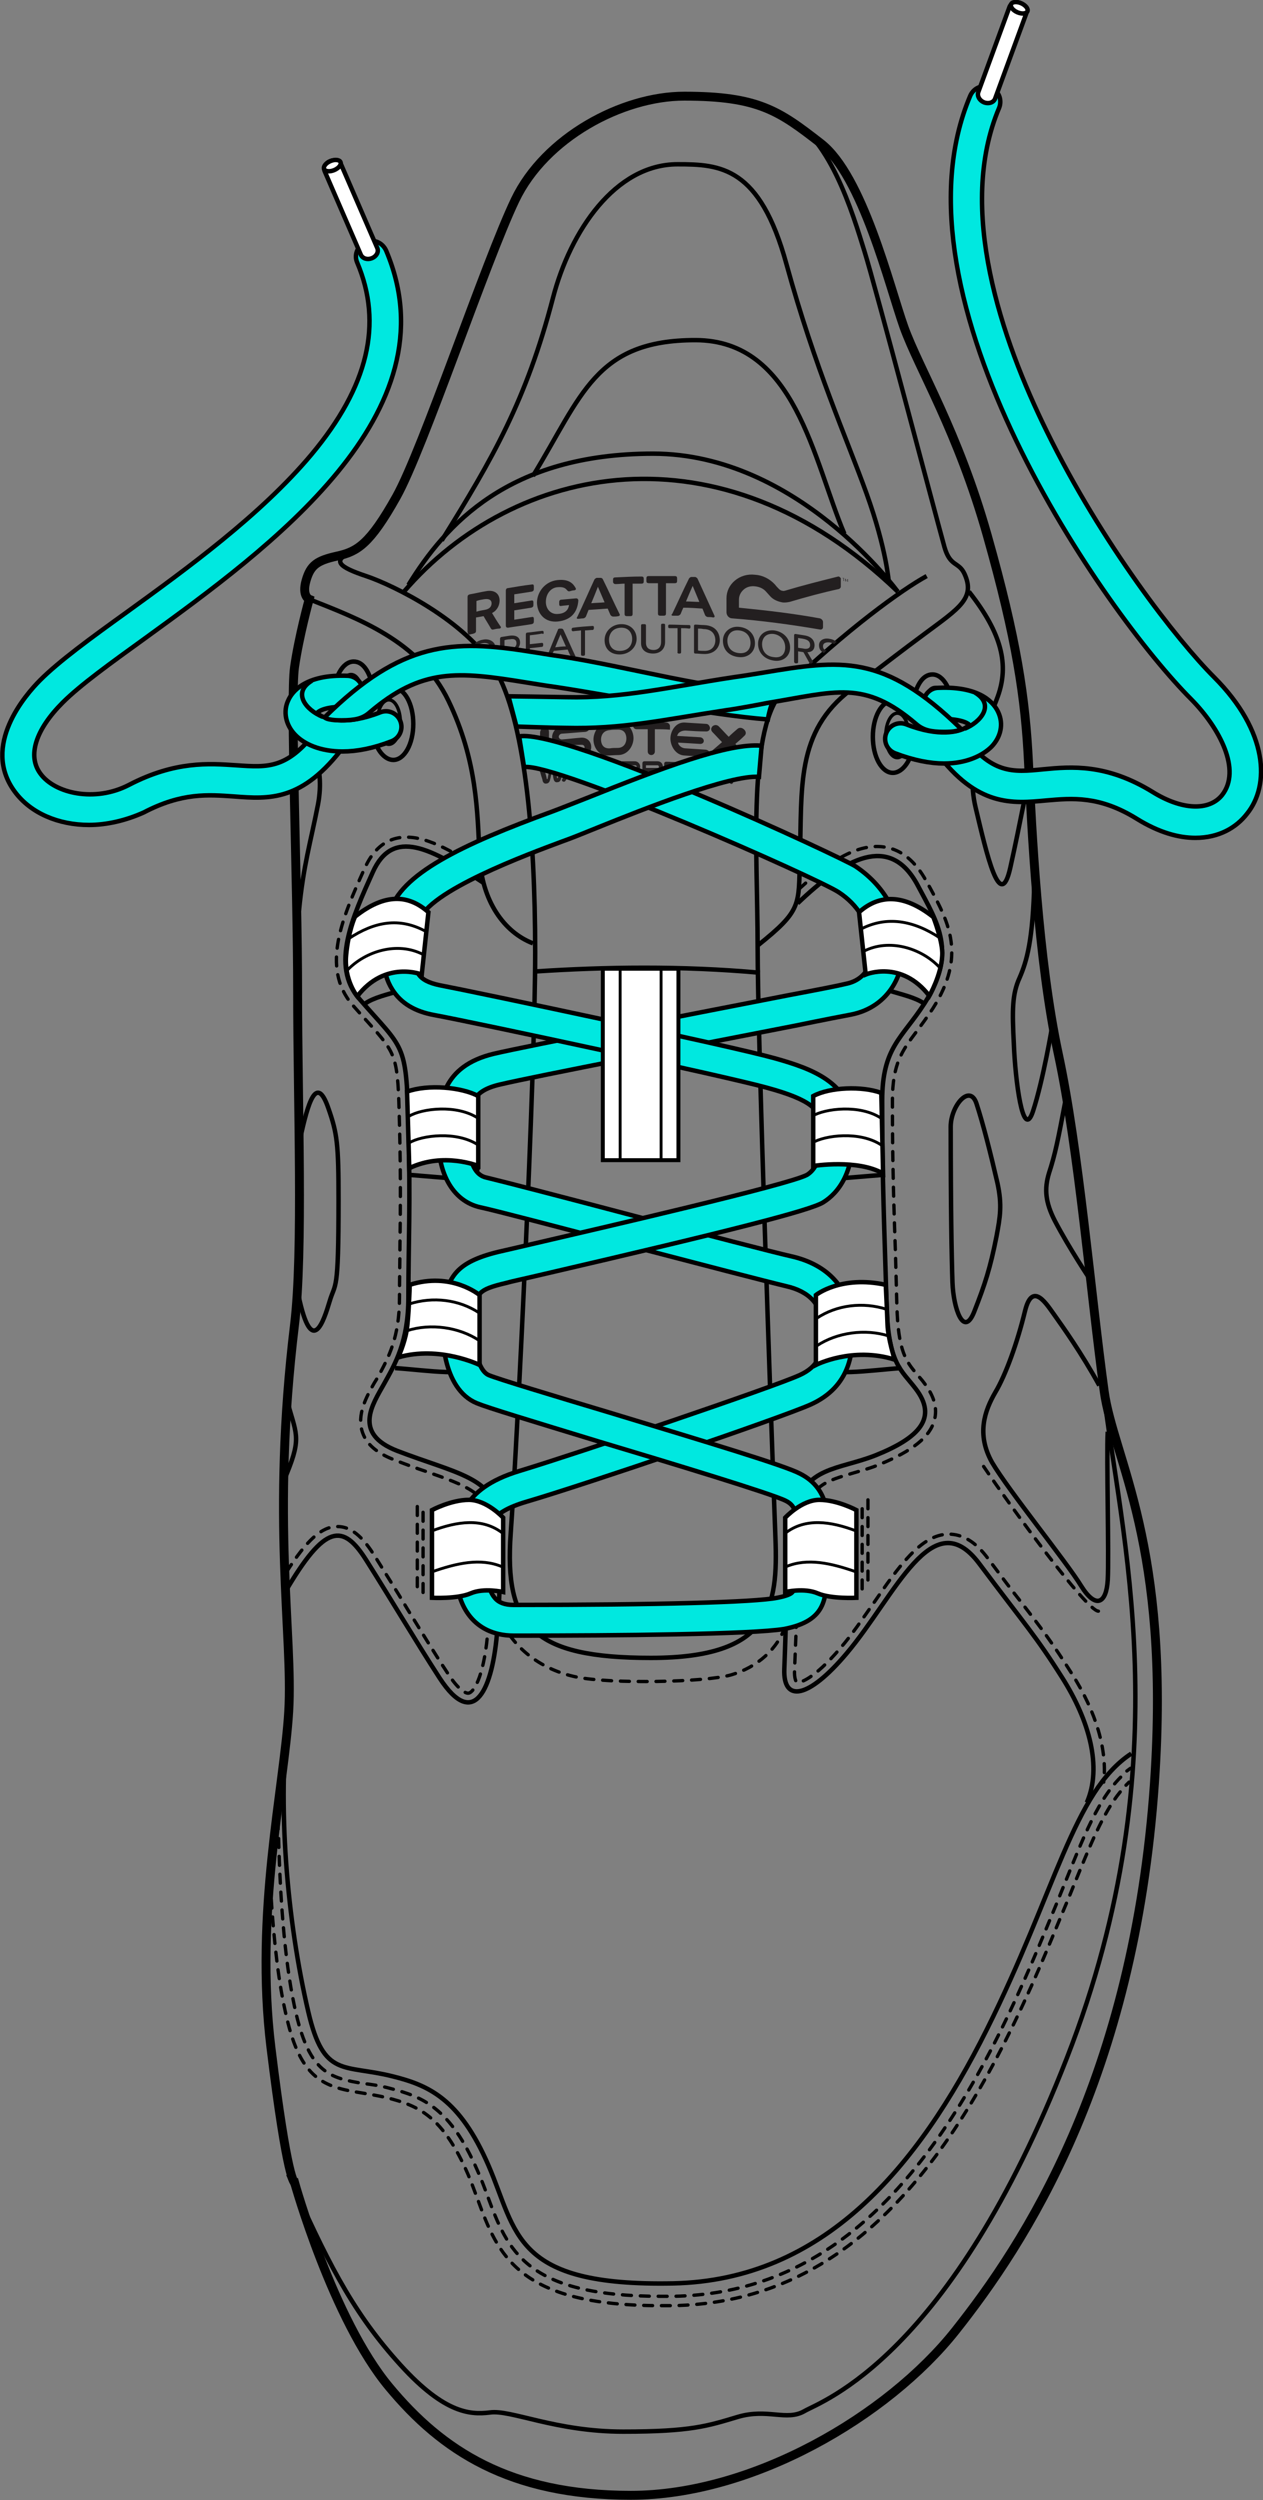 <?xml version="1.0" encoding="utf-8"?>
<!-- Generator: Adobe Illustrator 21.1.0, SVG Export Plug-In . SVG Version: 6.00 Build 0)  -->
<svg version="1.1" id="Layer_2" xmlns="http://www.w3.org/2000/svg" xmlns:xlink="http://www.w3.org/1999/xlink" x="0px" y="0px"
	 viewBox="0 0 283.9 561.6" style="enable-background:new 0 0 283.9 561.6;" xml:space="preserve">
<rect x="0" y="0" width="283.9" height="561.6" fill="#808080" stroke="none"/>
<style type="text/css">
	.st0{fill:none;stroke:#000000;stroke-miterlimit:10;}
	.st1{fill:none;stroke:#000000;stroke-width:2;stroke-miterlimit:10;}
	.st2{fill:none;stroke:#000000;stroke-width:0.75;stroke-linecap:round;stroke-miterlimit:10;stroke-dasharray:2,2;}
	.st3{fill:none;stroke:#000000;stroke-width:0.75;stroke-linecap:round;stroke-miterlimit:10;}
	.st4{fill:none;stroke:#000000;stroke-width:0.75;stroke-linecap:round;stroke-miterlimit:10;stroke-dasharray:1.99,1.99;}
	.st5{fill:none;stroke:#000000;stroke-width:0.75;stroke-linecap:round;stroke-miterlimit:10;stroke-dasharray:2.009,2.009;}
	.st6{fill:none;stroke:#000000;stroke-width:0.75;stroke-miterlimit:10;}
	.st7{fill:#231F20;}
	.st8{fill:none;}
	.st9{fill:#00E8E0;stroke:#000000;stroke-miterlimit:10;}
	.st10{fill:#FFFFFF;stroke:#000000;stroke-width:0.886;stroke-miterlimit:10;}
	.st11{fill:none;stroke:#000000;stroke-width:0.65;stroke-miterlimit:10;}
	.st12{fill:#FFFFFF;stroke:#000000;stroke-miterlimit:10;}
</style>
<g>
	<path class="st0" d="M107.5,261.9c-0.3,2.7-3.3,3-7,2.7s-8.5-0.7-8.5-0.7"/>
	<path class="st0" d="M94.8,218.9c-0.3,3.8-8.8,3.8-12.7,6.5"/>
	<path class="st0" d="M107.8,306.6c-2.2,2.8-11.7,1.2-19,0.7"/>
	<path class="st0" d="M183,261.9c0.3,2.7,3.3,3,7,2.7c3.7-0.3,8.5-0.7,8.5-0.7"/>
	<path class="st0" d="M195,218.9c0.3,3.8,8.8,3.8,12.7,6.5"/>
	<path class="st0" d="M183.6,306.6c2.2,2.8,11.7,1.2,19,0.7"/>
	<path class="st1" d="M153.8,21.6c-14,0-31.3,9.3-38,23.3c-6.7,14-20.7,56-26.7,66.7s-8.8,12.3-13.3,13.3s-6,2-7,5.5
		c-1,3.5,0.7,4.2,0.7,4.2s-2.3,8.3-3.3,15.3s0.7,48,0.7,73s1.3,58.3-0.7,74.7c-5.3,43.8-0.3,69.8-1.3,86.8c-1,17-7.7,45.2-4,75.5
		c3.7,30.3,5.3,30.3,5.3,30.3s8.6,30.8,21.3,46c11.8,14.2,27,24.3,54.3,24.3s57.7-17.7,73-37c15.3-19.3,40.1-56.6,44.7-123
		c3.7-53.7-9.2-72.8-11.3-88c-3-21.7-5.7-54.3-10.3-75.7s-6-50.7-6.7-65.3c-0.7-14.7-2.7-28-9.3-51.3s-15.3-37.3-18.7-46.7
		c-3.3-9.3-9.3-34-18.7-41.3C175.1,24.9,170.5,21.6,153.8,21.6z"/>
	<path class="st0" d="M64.8,488.4c8.5,19,14,30.2,24.3,41.8c10.3,11.7,16.3,12.3,21,11.7c4.7-0.7,14.7,4.3,30,4.3
		c15.3,0,19-1.3,25.7-3.3s11,1,15-1.3s32.7-12,59-79.3s11.7-119,8.3-149.7"/>
	<path class="st0" d="M91.8,131.4c8.3-13.5,22.5-29.5,55-29.5s55,31,55,31"/>
	<path class="st0" d="M90.8,132.9c24.7-28.7,71-38.5,111,0"/>
	<path class="st0" d="M119.8,106.9c11-18,14-30.5,36.5-30.5s26.5,27,33.5,43.5"/>
	<path class="st0" d="M99.3,121.4c11.5-18.5,19-31.5,25-54.5c3.9-15,14-30,28-30c9.6,0,18.5,0.5,24.5,22.5c6.4,23.3,13.5,39,18,51.5
		s5,20,5,20"/>
	<path class="st0" d="M79.3,123.9c-5,2-3,3.5,3,5.5c6,2,22.5,10,29,21s9,36,9,63.5s-4,109.5-5.5,130.5s5,28,31.5,28
		c27,0,28.6-11.5,28-27c-1-27-4-112.5-4-133s-2.4-49.4,6-57.5c14-13.5,26.5-22.5,32-25.5"/>
	<path class="st0" d="M119.8,211.9c-6.5-2.5-11.5-9.5-12-19.5s-0.5-21.5-7-35s-20.5-18.5-31.3-22.8"/>
	<path class="st0" d="M170.3,212.4c10-8,9.2-9,9.5-19.5c0.5-16-1-28.5,11.5-38c10-7.6,10.7-8.2,16.5-12.5c7.8-5.8,11.5-8,9-13.5
		c-1.3-2.8-3.2-1.5-4.5-6c-2.6-9.4-15.5-58.5-18-66.5s-8-27-18.5-30.5"/>
	<path class="st2" d="M64.4,353.1c4.6-7.2,7.9-10.2,11.4-10.2c0,0,0.1,0,0.1,0c3.6,0,6.2,3.3,8.2,6.4c2.6,4.2,5.1,8.1,7.4,12
		c3.1,5,6,9.8,9.1,14.5c2.5,3.9,4.2,4.7,4.8,4.5c1.3-0.3,3.6-4.5,4.3-14.5c0.8-10.9,0.6-14.8,0.2-21.8l-0.2-2.9
		c-0.3-5.6-4.5-7.3-14-10.6c-2.1-0.7-4.6-1.6-7.1-2.6c-3.9-1.5-6.2-3.5-7.1-6.1c-1.4-4,0.9-8.1,2.6-11.1l0.8-1.3
		c2.4-4.4,4.9-8.9,4.9-18c0-4.3,0.1-8.1,0.1-11.7c0.1-7.2,0.2-14.6-0.1-27.2c-0.4-15.4-0.5-15.5-7.1-22.9c-1-1.1-2.1-2.3-3.4-3.8
		c-7.4-8.5-2.1-20.1,2.5-30.4l0.2-0.4c1.6-3.6,3.9-5.8,6.7-6.6c5.3-1.5,11.7,1.9,19,6.7"/>
	<path class="st0" d="M108.8,198.4c-12-8-20.5-12.5-25-2.5s-9.6,21-3,28.5c10,11.5,10.5,9.5,11,28c0.5,19,0,26,0,39
		c0,10-3,15-5.5,19.5s-7.1,11.1,3,15c13,5,22,6,22.5,15s0.9,12.5,0,25c-1,13.5-5.2,23-13,11c-5.5-8.5-10.5-17-16.5-26.5
		c-5.2-8.2-9.2-8.2-18.2,7.2"/>
	<path class="st2" d="M179.6,199.7c8.1-7.4,14.1-10.3,19.4-9.4c3.7,0.6,6.8,3.2,9.2,7.6c0.3,0.5,0.6,1.1,0.9,1.6
		c4.2,7.8,8.1,15.2,0.6,27c-1.3,2-2.5,3.6-3.6,5.1c-3.3,4.4-5.5,7.3-5.5,15.6c0,14.2,0.3,23.3,0.7,34.9c0.1,3.5,0.2,7.2,0.3,11.2
		c0.3,10.4,2.1,12.5,4.6,15.5c0.5,0.6,1,1.1,1.5,1.8c2.3,3,3.1,5.8,2.3,8.5c-1,3.7-4.9,6.8-12.2,9.8c-2.1,0.9-4.1,1.4-6.1,2
		c-5.8,1.7-9.3,2.7-10.6,9c-1.6,7.9-1.9,17.5-2.2,27.7c-0.1,2.5-0.2,5-0.3,7.5c-0.1,2.1,0.4,2.7,0.5,2.8c0.5,0.2,3.7-0.5,9.8-7.7
		c2.6-3,5-6.6,7.4-10c5.7-8.3,10.7-15.5,16.9-15.6c3.2,0,6.1,1.7,8.9,5.5c3,4,5.3,7.1,7.3,9.6c4.8,6.2,7.2,9.4,11.5,16.2
		c5.6,8.8,8,17.3,7.2,24.4"/>
	<path class="st0" d="M179.3,202.9c10.5-10,20.7-15.9,27-4c4.5,8.5,8.9,14.9,1.5,26.5c-5,7.8-9.5,9.8-9.5,21.8
		c0,18.5,0.5,28.7,1,46.2c0.4,13,3.3,14.3,6.5,18.5c5,6.5,1,11-9,15c-8.4,3.3-16,2.5-18,12.5s-2,23-2.5,35.5
		c-0.3,7.6,5.4,6.7,14-3.5c11-13,19.3-34.2,29.8-20.2s12.7,16.2,18.7,25.7s9,20,5.5,28"/>
	<g>
		<g>
			<path class="st3" d="M253.8,400.3c-0.2,0.2-0.5,0.5-0.7,0.7"/>
			<path class="st4" d="M251.8,402.5c-3.9,4.8-6.8,12.1-10.6,21.4c-0.6,1.5-1.2,3-1.9,4.6c-3.6,8.7-7.6,18.6-13.2,29.7
				c-20.1,40.1-43.9,59.1-74.8,59.7c-1,0-1.9,0-2.9,0c-32.1,0-36.5-11.6-41-23.8c-0.7-1.9-1.4-3.8-2.2-5.7
				c-5.7-13.1-11.1-15.4-18.2-17.2c-2.1-0.5-4.1-0.8-5.8-1.1c-8.3-1.3-13.6-3-16.8-17.1c-1.7-7.1-2.8-16.3-3.5-27.5"/>
			<path class="st3" d="M60.9,424.6c0-0.3,0-0.7-0.1-1"/>
		</g>
	</g>
	<g>
		<g>
			<path class="st3" d="M254.1,397.2c-0.3,0.2-0.5,0.4-0.8,0.6"/>
			<path class="st5" d="M251.9,399.2c-5.7,5.7-9.1,15.4-14.4,28.4c-3.6,8.7-7.6,18.6-13.1,29.6c-19.7,39.4-42.9,58-73,58.6
				c-1,0-1.9,0-2.8,0c-30.6,0-34.5-10.4-39-22.5c-0.7-1.9-1.4-3.8-2.3-5.8c-6.1-14-12.2-16.5-19.6-18.4c-2.2-0.6-4.2-0.9-6-1.1
				c-7.6-1.2-12-2.5-15.1-15.5c-2.4-10.2-3.6-24.2-4-40.6"/>
			<path class="st3" d="M62.5,410.9c0-0.3,0-0.7,0-1"/>
		</g>
	</g>
	<path class="st0" d="M64.8,384.4c-2.5,21-0.3,47,4.5,67.5c3.5,15,7.9,11.7,19,14.5c8,2,15,5,21.5,20s5.4,27.2,41.5,26.5
		c33.8-0.7,55-26,70.5-57s19.5-53.5,32.5-62"/>
	<path class="st0" d="M217.8,132.9c7.5,9.5,9,16.5,6.5,23.5s-7.5,14.5-5,25s5.5,23.8,7.8,13.5c2.3-10.3,4-20,4.3-20"/>
	<path class="st0" d="M232.5,197.9c-0.3,13.3-1.7,18-3.3,21.7c-1.7,3.7-1.7,7.3-1.3,15c0.3,7.7,2,22,4.3,15c2.3-7,4.3-19,4.3-19"/>
	<path class="st0" d="M239.5,247.2c-1.7,9-2.3,12-3.7,16.3c-1.1,3.6-0.8,6.6,1.3,10.7c3.3,6.3,8,13.3,8,13.3"/>
	<path class="st0" d="M213.7,253.1c0,17.3,0.2,29.3,0.4,35c0.2,5.7,2.5,12.6,4.9,6.5c2.4-6.1,3.6-9.8,5-16.9c0.8-4.3,1.3-7,0.2-12
		c-1.6-6.9-3.2-13.2-4.7-17.8C218,243.3,213.7,248.4,213.7,253.1z"/>
	<path class="st0" d="M247.1,311.2c-4-7.3-8.3-13.3-10-15.7c-1.7-2.3-5-8-6.7-1c-1.7,7-4.3,14.3-6.7,18.3c-2.3,4-4.3,9.3-0.7,15.7
		c3.7,6.3,16.7,22.3,20,27.7c3.3,5.3,5.7,4,6-1.3c0.3-5.3-0.3-27.7,0-33.3"/>
	<path class="st0" d="M65.8,156.9c4,9.3,7.3,15,5.7,23.7c-1.7,8.7-3.3,13.7-4.3,24"/>
	<path class="st0" d="M67.5,255.6c1.7-7.7,3.6-14.5,6.3-6.7c2,5.7,2.3,8,2.3,20.7c0,21.3-0.7,18.3-2,22.7c-1.3,4.3-4,13-7-1.3"/>
	<path class="st0" d="M64.8,315.6c2,7,3,7.7-1,17"/>
	<path class="st0" d="M120.5,218.2c15.3-1,32.7-1.3,50.3,0.3"/>
	<g>
		<ellipse class="st6" cx="201.7" cy="165.2" rx="2.6" ry="5"/>
		<ellipse class="st6" cx="210.2" cy="159.4" rx="2.6" ry="5"/>
		<path class="st0" d="M207.2,166.4c0.9,0.6,1.5,1.3,2.4,1.3c2.5,0,4.5-3.6,4.5-8.1c0-4.5-2-8.1-4.5-8.1c-2.1,0-3.5,2.2-4.3,5.6
			c-0.3,1.1-1.2,2-2.2,1.2c-0.9-0.7-1.5-0.9-2.4-0.9c-2.5,0-4.5,3.6-4.5,8.1c0,4.5,2,8.1,4.5,8.1c1.9,0,3.8-2.2,4.4-5.3
			C205.3,166.8,206.2,165.8,207.2,166.4z"/>
	</g>
	<g>
		<ellipse class="st6" cx="87.4" cy="162.2" rx="2.6" ry="5"/>
		<ellipse class="st6" cx="78.9" cy="156.5" rx="2.6" ry="5"/>
		<path class="st0" d="M81.9,163.5c-0.9,0.6-1.5,1.3-2.4,1.3c-2.5,0-4.5-3.6-4.5-8.1c0-4.5,2-8.1,4.5-8.1c2.1,0,3.5,2.2,4.3,5.6
			c0.3,1.1,1.2,2,2.2,1.2c0.9-0.7,1.5-0.9,2.4-0.9c2.5,0,4.5,3.6,4.5,8.1c0,4.5-2,8.1-4.5,8.1c-1.9,0-3.8-2.2-4.4-5.3
			C83.8,163.9,83,162.9,81.9,163.5z"/>
	</g>
	<g>
		<g>
			<path class="st7" d="M150.6,163.1c0-0.4-0.4-0.8-0.8-0.8c-2.2-0.1-4.5-0.1-6.7-0.1c-0.5,0-0.8,0.4-0.8,0.8c0,0.4,0.3,0.8,0.8,0.8
				c0.8,0,1.7,0,2.5,0c0,1.7,0,3.3,0,5c0,0.5,0.4,0.8,0.8,0.8c0.4,0,0.8-0.3,0.8-0.8c0-1.7,0-3.4,0-5c1.1,0,2.3,0,3.4,0.1
				C150.6,163.6,150.6,163.4,150.6,163.1z"/>
			<path class="st7" d="M126.4,167.6c-1.3,0.1-2.3-0.8-2.3-2c0-1.3,1.1-2.4,2.4-2.5c1.7-0.2,3.5-0.3,5.2-0.4c0.5,0,0.8,0.3,0.8,0.8
				c0,0.5-0.4,0.8-0.9,0.9c-1.8,0.1-3.5,0.3-5.3,0.4c-0.3,0-0.7,0.3-0.7,0.7c0,0.3,0.3,0.6,0.7,0.6c1.4-0.1,2.9-0.3,4.3-0.4
				c1.3-0.1,2.3,0.8,2.3,2.1c0,1.3-1.1,2.3-2.4,2.4c-1.7,0.1-3.5,0.3-5.2,0.5c-0.5,0-0.8-0.3-0.8-0.7c0-0.5,0.4-0.9,0.9-0.9
				c1.8-0.2,3.5-0.3,5.3-0.5c0.4,0,0.7-0.3,0.7-0.7c0-0.4-0.3-0.6-0.6-0.6C129.2,167.3,127.8,167.4,126.4,167.6z"/>
			<path class="st7" d="M123.3,169.8c0,0.7-0.5,1.1-1,1.1c-0.6,0.1-1-0.2-1-0.9c0-1.8,0.1-3.6,0.1-5.4c0-0.7,0.5-1.1,1-1.1
				c0.5-0.1,1,0.2,1,0.9C123.4,166.2,123.4,168,123.3,169.8z"/>
			<path class="st7" d="M165.3,167.1c0.7-0.6,1.4-1.2,2-1.8c0.5-0.4,0.4-1,0-1.4c-0.4-0.4-1-0.6-1.5-0.2c-0.7,0.6-1.4,1.2-2,1.8
				c-0.7-0.7-1.4-1.5-2.1-2.2c-0.5-0.6-1.1-0.5-1.5-0.2c-0.4,0.4-0.5,0.9,0,1.4c0.7,0.7,1.4,1.5,2.1,2.2c-0.7,0.6-1.4,1.2-2.1,1.8
				c-0.5,0.5-0.4,1,0,1.4c0.4,0.4,0.9,0.6,1.5,0.1c0.7-0.6,1.4-1.2,2.1-1.8c0.7,0.7,1.4,1.5,2.1,2.2c0.6,0.6,1.1,0.6,1.5,0.2
				c0.4-0.3,0.5-0.8-0.1-1.4C166.7,168.6,166,167.9,165.3,167.1z"/>
			<path class="st7" d="M138.8,168c1.6,0,2-1.3,2-2.1c0-0.8-0.3-2.1-2-2c-0.6,0-1.2,0-1.7,0.1c-1.6,0.1-2,1.3-2,2.1
				c0,0.8,0.3,2.1,2,2C137.6,168,138.2,168,138.8,168z M142.4,165.8c0,1.7-1.2,3.7-3.3,3.8c-0.9,0-1.8,0.1-2.6,0.1
				c-1.9,0-3.1-1.8-3.1-3.6c0-1.7,1.3-3.8,3.3-3.9c0.9,0,1.8-0.1,2.6-0.1C141.3,162.2,142.4,164.2,142.4,165.8z"/>
			<path class="st7" d="M154.1,164.1c-0.8,0-1.3,0.3-1.6,0.6c-0.1,0.2-0.2,0.3-0.3,0.6c1.7,0.1,3.4,0.2,5.1,0.3
				c0.5,0,0.9,0.4,0.9,0.8c0,0.5-0.4,0.7-0.8,0.7c-1.7-0.1-3.4-0.2-5-0.3c0.1,0.2,0.1,0.4,0.2,0.5c0.3,0.4,0.8,0.8,1.6,0.8
				c1.5,0.1,3,0.2,4.5,0.3c0.5,0.1,0.9,0.5,0.9,0.9c0,0.5-0.4,0.8-0.8,0.7c-1.7-0.1-3.4-0.2-5-0.3c-1.9-0.1-3.1-2.1-3.1-3.8
				c0-1.7,1.2-3.7,3.2-3.6c1.6,0.1,3.2,0.2,4.8,0.3c0.5,0,0.8,0.4,0.9,0.9c0,0.5-0.4,0.8-0.8,0.8
				C157.1,164.3,155.6,164.2,154.1,164.1z"/>
			<path class="st7" d="M136.3,172c-0.4,0-0.7,0.2-0.8,0.4c-0.1,0.1-0.1,0.2-0.1,0.3c0.9,0,1.7-0.1,2.6-0.1c0.2,0,0.4,0.2,0.4,0.4
				c0,0.2-0.2,0.4-0.4,0.4c-0.9,0-1.7,0.1-2.6,0.1c0,0.1,0.1,0.2,0.1,0.3c0.2,0.2,0.4,0.3,0.8,0.3c0.8,0,1.5-0.1,2.3-0.1
				c0.2,0,0.4,0.2,0.4,0.4c0,0.2-0.2,0.4-0.4,0.4c-0.9,0-1.7,0.1-2.6,0.1c-1,0-1.6-0.9-1.5-1.8c0-0.9,0.7-1.9,1.7-2
				c0.8,0,1.6-0.1,2.5-0.1c0.2,0,0.4,0.2,0.4,0.4c0,0.2-0.2,0.4-0.4,0.4C137.8,172,137.1,172,136.3,172z"/>
			<path class="st7" d="M130.2,175.1c-0.1-0.2-0.2-0.4-0.4-0.6c-0.8,0.1-1.5,0.1-2.3,0.2c0,0.1-0.4,0.7-0.4,0.7
				c-0.1,0.1-0.2,0.2-0.3,0.2l0,0c-0.2,0-0.5-0.1-0.5-0.4l0,0c0-0.1,1.1-2.1,1.6-3.1l0,0c0.2-0.3,0.4-0.5,0.7-0.5l0,0
				c0.3,0,0.5,0.1,0.7,0.4l0,0c0.7,1.3,1.2,2.2,1.5,2.5l0,0c0.1,0.1,0.1,0.2,0.1,0.3l0,0c0,0.3-0.3,0.4-0.5,0.4l0,0c0,0,0,0,0,0l0,0
				C130.3,175.3,130.2,175.2,130.2,175.1L130.2,175.1 M128.5,172.8L128.5,172.8 M128.7,172.5c-0.3,0.5-0.5,1-0.8,1.4
				c0.5,0,1-0.1,1.5-0.1c-0.1-0.2-0.6-1-0.6-1C128.8,172.7,128.7,172.6,128.7,172.5z"/>
			<path class="st7" d="M143,173.3c0.5-0.1,0.9-0.6,0.9-1.1c0-0.6-0.5-1.2-1.2-1.2c-1,0-1.9,0-2.9,0c-0.2,0-0.4,0.2-0.4,0.4
				c0,1,0,2,0,3c0,0.2,0.2,0.4,0.4,0.4c0.2,0,0.4-0.2,0.4-0.4c0-0.4,0-0.7,0-1.1c0.5,0,1,0,1.6,0c0.5,0.4,0.9,0.9,1.4,1.3
				c0.2,0.2,0.4,0.2,0.6,0c0.2-0.2,0.2-0.4,0-0.6C143.5,173.8,143.3,173.5,143,173.3z M140.3,171.9c0.8,0,1.7,0,2.5,0
				c0.2,0,0.3,0.1,0.3,0.3c0,0.2-0.2,0.3-0.3,0.3c-0.8,0-1.7,0-2.5,0C140.3,172.3,140.3,172.1,140.3,171.9z"/>
			<path class="st7" d="M152.9,173.5c0.5-0.1,0.9-0.5,0.9-1.1c0-0.6-0.5-1.2-1.2-1.2c-1,0-1.9-0.1-2.9-0.1c-0.2,0-0.4,0.2-0.4,0.4
				c0,1,0,2,0,3c0,0.2,0.2,0.4,0.4,0.4c0.2,0,0.4-0.2,0.4-0.4c0-0.4,0-0.7,0-1.1c0.5,0,1.1,0,1.6,0.1c0.5,0.5,0.9,0.9,1.4,1.4
				c0.2,0.2,0.4,0.2,0.6,0c0.2-0.1,0.2-0.4,0-0.6C153.4,174,153.1,173.7,152.9,173.5z M150.1,171.9c0.8,0,1.7,0.1,2.5,0.1
				c0.2,0,0.3,0.2,0.3,0.3c0,0.2-0.2,0.3-0.3,0.3c-0.8,0-1.7-0.1-2.5-0.1C150.1,172.3,150.1,172.1,150.1,171.9z"/>
			<path class="st7" d="M121.3,173c0,0,0.2,0.7,0.4,1.4c0.2,0.5,0.3,1.1,0.3,1.1c0,0,0,0,0,0c0.1,0.2,0.3,0.6,0.8,0.5
				c0.4,0,0.7-0.3,0.8-0.7c0.1-0.2,0.5-2.3,0.5-2.4c0,0.1,0.3,2.2,0.4,2.3c0.1,0.3,0.4,0.6,0.8,0.5c0.5,0,0.7-0.4,0.8-0.7
				c0.1-0.2,0.1-0.4,0.2-0.6c0.2-0.8,0.6-2.1,0.7-2.1c0.1-0.3-0.1-0.5-0.3-0.5c-0.4,0-0.6,0.3-0.6,0.4c-0.1,0.4-0.2,0.8-0.3,1.3
				c0,0,0,0,0,0c-0.1,0.3-0.2,0.7-0.3,0.9c-0.1,0.2-0.1,0.3-0.1,0.3c0,0.1-0.1,0.1-0.1,0.1c-0.1,0-0.1,0-0.1-0.1c0,0,0,0,0,0
				c0,0-0.1-0.6-0.1-1.1c0-0.3-0.1-0.7-0.2-1.1c0-0.3-0.3-0.6-0.7-0.5c-0.4,0-0.7,0.4-0.7,0.7c-0.1,0.4-0.1,0.7-0.2,1.1
				c-0.1,0.5-0.2,1.1-0.2,1.1c0,0,0,0,0,0c0,0.1-0.1,0.1-0.1,0.1c-0.1,0-0.1,0-0.1-0.1c0,0-0.1-0.6-0.3-1.2c-0.1-0.3-0.1-0.6-0.2-1
				c0-0.1,0-0.2-0.1-0.2c-0.1-0.1-0.2-0.3-0.6-0.2C121.4,172.5,121.2,172.7,121.3,173z"/>
			<path class="st7" d="M134.5,171.7c0-0.2-0.2-0.4-0.4-0.4c-1.2,0.1-2.4,0.1-3.6,0.2c-0.3,0-0.5,0.2-0.5,0.5c0,0.2,0.2,0.4,0.4,0.4
				c0.5,0,0.9-0.1,1.3-0.1c0,0.8,0,1.7,0,2.5c0,0.2,0.2,0.4,0.5,0.4c0.2,0,0.5-0.2,0.5-0.4c0-0.9,0-1.7,0-2.5c0.6,0,1.2-0.1,1.8-0.1
				C134.5,171.9,134.5,171.8,134.5,171.7z"/>
			<path class="st7" d="M163.9,173.9c0-0.9,0.6-1.8,1.5-1.7c0.7,0.1,1.3,0.2,2,0.2c0.2,0,0.4,0.2,0.4,0.5c0,0.2-0.2,0.4-0.4,0.4
				c-0.6-0.1-1.2-0.1-1.8-0.2c-0.5-0.1-0.8,0.2-0.8,0.6c0,0.1,0,0.1,0,0.2c0.7,0.1,1.4,0.2,2.1,0.2c0.2,0,0.4,0.2,0.4,0.5
				c0,0.2-0.2,0.4-0.4,0.4c-0.7-0.1-1.4-0.2-2.1-0.2c0,0.3,0,0.6,0,0.9c0,0.2-0.2,0.4-0.4,0.4c-0.2,0-0.4-0.2-0.4-0.5
				C164,174.9,164,174.4,163.9,173.9z"/>
			<path class="st7" d="M156.9,174.4c0.8,0.1,1-0.6,1-1c0-0.4-0.2-1.1-1-1.1c-0.3,0-0.6,0-0.9-0.1c-0.8-0.1-1,0.6-1,1
				c0,0.4,0.2,1.1,1,1.1C156.3,174.3,156.6,174.4,156.9,174.4z M158.7,173.5c0,0.9-0.6,1.8-1.6,1.8c-0.5,0-0.9-0.1-1.4-0.1
				c-1-0.1-1.6-1.1-1.6-2c0-0.8,0.6-1.8,1.6-1.8c0.5,0,0.9,0.1,1.4,0.1C158.1,171.6,158.7,172.6,158.7,173.5z"/>
			<path class="st7" d="M161.8,174.8c0.8,0.1,1-0.5,1-1c0-0.4-0.2-1.1-1-1.1c-0.3,0-0.6-0.1-0.9-0.1c-0.8-0.1-1,0.5-1,1
				c0,0.4,0.2,1.1,1,1.1C161.2,174.7,161.5,174.8,161.8,174.8z M163.6,173.9c0,0.9-0.6,1.8-1.6,1.7c-0.4,0-0.9-0.1-1.3-0.1
				c-1-0.1-1.6-1.1-1.6-2c0-0.8,0.6-1.8,1.6-1.7c0.5,0,0.9,0.1,1.4,0.1C163,172,163.6,173.1,163.6,173.9z"/>
			<path class="st7" d="M147.8,171c-1,0-2,0-3,0c-0.2,0-0.4,0.2-0.4,0.4c0,1,0,2,0,3c0,0.2,0.2,0.4,0.4,0.4c0.2,0,0.4-0.2,0.4-0.4
				c0-0.4,0-0.7,0-1.1c0.9,0,1.7,0,2.6,0c0.7,0,1.2-0.5,1.2-1.1C149,171.5,148.5,171,147.8,171z M147.8,172.5c-0.9,0-1.7,0-2.6,0
				c0-0.2,0-0.4,0-0.6c0.9,0,1.7,0,2.6,0c0.2,0,0.3,0.2,0.3,0.3C148.2,172.4,148,172.5,147.8,172.5z"/>
		</g>
		<path class="st8" d="M155.7,131.6c-0.5,1.2-1,2.3-1.5,3.5c1,0,2,0.1,3,0.1C156.8,134,156.2,132.8,155.7,131.6z"/>
		<path class="st8" d="M114.6,145.8c0.5-0.1,1.4-0.4,1.4-1.3c0-0.7-0.5-1-1.5-0.9c-0.4,0.1-0.8,0.1-1.2,0.2c0,0.7,0,1.5,0,2.2
			C113.8,145.9,114.2,145.8,114.6,145.8z"/>
		<path class="st8" d="M182.1,144.9c0-0.7-0.5-1.2-1.5-1.4c-0.4-0.1-0.8-0.1-1.2-0.2c0,0.7,0,1.5,0,2.2c0.4,0.1,0.9,0.1,1.3,0.2
			C181.2,145.8,182.1,145.8,182.1,144.9z"/>
		<path class="st8" d="M156.8,141.1c0,1.6,0,3.3,0,4.9c0.4,0,0.9,0,1.3,0.1c1.9,0.1,2.6-1.2,2.6-2.4c0-0.7-0.3-2.5-2.7-2.6
			C157.7,141.2,157.3,141.2,156.8,141.1z"/>
		<path class="st8" d="M108.9,137c1.3-0.2,1.6-0.9,1.6-1.5c0-0.6-0.4-1.1-1.7-0.9c-0.6,0.1-1.2,0.2-1.8,0.3c0,0.8,0,1.6,0,2.4
			C107.6,137.2,108.2,137.1,108.9,137z"/>
		<path class="st8" d="M134.4,131.8c-0.5,1.2-1,2.5-1.5,3.7c1-0.1,2-0.1,3-0.2C135.4,134.2,134.9,133,134.4,131.8z"/>
		<path class="st8" d="M139.5,141c-1.9,0.1-2.6,1.5-2.6,2.7c0,1.3,0.7,2.5,2.6,2.5c1.9-0.1,2.6-1.4,2.6-2.7
			C142.1,142.3,141.4,140.9,139.5,141z"/>
		<path class="st8" d="M110.5,147.4c-0.4,0.1-0.7,0.1-1.1,0.2c0.2,0.3,0.5,0.6,0.7,0.9C110.3,148.1,110.4,147.7,110.5,147.4z"/>
		<path class="st8" d="M124.8,145.4c0.8-0.1,1.6-0.2,2.4-0.3c-0.4-0.9-0.8-1.8-1.2-2.7C125.6,143.4,125.2,144.4,124.8,145.4z"/>
		<path class="st8" d="M166.1,146.8c1.9,0.2,2.6-1.1,2.6-2.3c0-1.2-0.7-2.7-2.6-2.8c-1.9-0.2-2.6,1.2-2.6,2.4
			C163.5,145.3,164.2,146.6,166.1,146.8z"/>
		<path class="st8" d="M185,145.1c0,0.4,0.2,0.7,0.8,1.1c0.6-0.5,1.1-0.9,1.6-1.4c-0.2-0.2-0.5-0.4-1-0.4
			C185.6,144.2,185,144.5,185,145.1z"/>
		<path class="st8" d="M171.3,144.7c0,1.3,0.7,2.7,2.6,2.9c1.9,0.2,2.6-1,2.6-2.2c0-1.2-0.7-2.7-2.6-2.9
			C172,142.2,171.3,143.5,171.3,144.7z"/>
		<path class="st7" d="M105.7,142.5c0.3-0.1,0.6-0.1,0.8-0.2c0.3-0.1,0.5-0.2,0.5-0.6c0-1,0-2,0-3c0.6-0.1,1.1-0.2,1.7-0.3
			c0.5,0.9,1.1,1.8,1.6,2.7c0.1,0.2,0.3,0.4,0.6,0.3c0.4-0.1,0.9-0.2,1.3-0.2c0.3,0,0.4-0.2,0.4-0.3c0-0.1,0-0.1-0.1-0.2
			c-0.7-1-1.3-2-1.9-3c1.2-0.6,1.7-1.8,1.7-2.8c0-1.5-1.1-2.5-3.1-2.1c-1.2,0.2-2.4,0.5-3.6,0.7c-0.3,0.1-0.5,0.2-0.5,0.6
			c0,2.6,0,5.2,0,7.8C105.2,142.5,105.4,142.6,105.7,142.5z M108.8,134.6c1.3-0.2,1.7,0.3,1.7,0.9c0,0.6-0.3,1.3-1.6,1.5
			c-0.6,0.1-1.2,0.2-1.8,0.4c0-0.8,0-1.6,0-2.4C107.6,134.8,108.2,134.7,108.8,134.6z"/>
		<path class="st7" d="M114.2,141c1.8-0.3,3.5-0.5,5.3-0.8c0.4-0.1,0.5-0.3,0.5-0.6c0-0.2,0-0.4,0-0.6c0-0.3-0.1-0.5-0.5-0.4
			c-1.3,0.2-2.6,0.4-3.9,0.6c0-0.7,0-1.4,0-2.1c1.3-0.2,2.5-0.4,3.8-0.6c0.4-0.1,0.5-0.3,0.5-0.6c0-0.2,0-0.4,0-0.6
			c0-0.3-0.1-0.5-0.5-0.4c-1.3,0.2-2.5,0.4-3.8,0.6c0-0.7,0-1.3,0-2c1.3-0.2,2.6-0.4,3.9-0.6c0.4-0.1,0.5-0.3,0.5-0.6
			c0-0.2,0-0.4,0-0.6c0-0.3-0.1-0.5-0.5-0.4c-1.8,0.2-3.5,0.5-5.3,0.8c-0.3,0-0.5,0.2-0.5,0.6c0,2.6,0,5.2,0,7.8
			C113.7,140.9,113.9,141,114.2,141z"/>
		<path class="st7" d="M125.4,139.6c2.8-0.3,4.4-1.9,4.6-4.7c0-0.3-0.2-0.5-0.5-0.5c-1.1,0.1-2.2,0.2-3.3,0.3
			c-0.4,0-0.5,0.3-0.5,0.5c0,0.2,0,0.3,0,0.5c0,0.3,0.1,0.5,0.5,0.4c0.6-0.1,1.2-0.1,1.7-0.2c-0.1,1-0.8,1.9-2.4,2
			c-1.7,0.2-2.8-1.1-2.8-2.7c0-1.9,1.2-3.2,2.6-3.3c1.1-0.1,1.7,0.1,2.1,0.6c0.2,0.2,0.3,0.4,0.7,0.3c0.3-0.1,0.7-0.2,1-0.2
			c0.4-0.1,0.4-0.3,0.3-0.5c-0.5-0.9-1.4-2.1-4.1-1.8c-2.8,0.3-4.6,2.7-4.6,5.1C120.8,138,122.6,139.9,125.4,139.6z"/>
		<path class="st7" d="M129.9,139c0.4,0,0.8-0.1,1.2-0.1c0.2,0,0.5-0.2,0.6-0.4c0.2-0.5,0.4-1,0.6-1.5c1.4-0.1,2.8-0.2,4.3-0.3
			c0.2,0.5,0.4,0.9,0.6,1.4c0.1,0.2,0.4,0.4,0.6,0.4c0.4,0,0.8,0,1.2-0.1c0.2,0,0.4-0.2,0.3-0.4c-1.3-2.6-2.5-5.3-3.8-7.9
			c-0.1-0.2-0.3-0.3-0.5-0.3c0,0-0.1,0-0.1,0c0,0,0,0,0,0c-0.2,0-0.5,0-0.7,0c0,0,0,0,0,0c0,0-0.1,0-0.1,0c-0.2,0.1-0.4,0.2-0.5,0.4
			c-1.3,2.8-2.5,5.6-3.8,8.3C129.5,138.9,129.7,139,129.9,139z M134.4,131.8c0.5,1.2,1,2.3,1.5,3.5c-1,0.1-2,0.1-3,0.2
			C133.4,134.3,133.9,133.1,134.4,131.8z"/>
		<path class="st7" d="M151.2,138.3c0.4,0,0.8,0,1.2,0c0.2,0,0.5-0.2,0.6-0.4c0.2-0.5,0.4-1,0.6-1.4c1.4,0,2.8,0.1,4.3,0.2
			c0.2,0.5,0.4,1,0.6,1.5c0.1,0.2,0.4,0.4,0.6,0.4c0.4,0,0.8,0,1.2,0.1c0.3,0,0.4-0.2,0.3-0.4c-1.3-2.8-2.5-5.5-3.8-8.3
			c-0.1-0.2-0.3-0.3-0.5-0.4c0,0-0.1,0-0.1,0c0,0,0,0,0,0c-0.2,0-0.5,0-0.7,0c0,0,0,0,0,0c0,0-0.1,0-0.1,0c-0.2,0-0.4,0.2-0.5,0.3
			c-1.3,2.6-2.5,5.3-3.8,8C150.8,138.1,151,138.3,151.2,138.3z M155.7,131.6c0.5,1.2,1,2.4,1.5,3.6c-1,0-2-0.1-3-0.1
			C154.7,133.9,155.2,132.7,155.7,131.6z"/>
		<path class="st7" d="M138.4,131.2c0.7,0,1.3-0.1,2-0.1c0,2.3,0,4.5,0,6.8c0,0.4,0.2,0.5,0.5,0.5c0.3,0,0.6,0,0.8,0
			c0.3,0,0.5-0.1,0.5-0.5c0-2.3,0-4.5,0-6.8c0.7,0,1.3,0,2,0c0.4,0,0.5-0.2,0.5-0.5c0-0.2,0-0.4,0-0.6c0-0.3-0.1-0.5-0.5-0.5
			c-2,0-3.9,0.1-5.9,0.2c-0.4,0-0.5,0.2-0.5,0.5c0,0.2,0,0.4,0,0.6C137.9,131,138,131.2,138.4,131.2z"/>
		<path class="st7" d="M145.9,131c0.7,0,1.3,0,2,0c0,2.3,0,4.5,0,6.8c0,0.4,0.2,0.5,0.5,0.5c0.3,0,0.6,0,0.8,0
			c0.3,0,0.5-0.1,0.5-0.5c0-2.3,0-4.5,0-6.8c0.7,0,1.3,0,2,0c0.4,0,0.5-0.2,0.5-0.5c0-0.2,0-0.4,0-0.6c0-0.3-0.1-0.5-0.5-0.5
			c-2,0-3.9,0-5.9,0c-0.4,0-0.5,0.2-0.5,0.5c0,0.2,0,0.4,0,0.6C145.3,130.8,145.4,131,145.9,131z"/>
		<path class="st7" d="M164.6,138.9c6.6,0.5,13.2,1.4,19.7,2.5c0.4,0.1,0.7-0.2,0.7-0.5c0-0.4,0-0.8,0-1.2c0-0.3-0.3-0.7-0.7-0.8
			c-6-1.1-12.1-1.8-18.2-2.4c0-0.6,0-1.2,0-1.8c0-0.9,0.4-1.7,1.1-2.3c0.7-0.6,1.6-0.8,2.5-0.7c1,0.1,1.9,0.5,2.5,1.2
			c0.3,0.3,0.6,0.7,0.9,1c0,0,0,0,0,0c0.7,0.8,1.7,1.2,2.7,1.4c0.6,0.1,1.2,0,1.7-0.1c3.7-1.1,7.4-2.1,11.1-2.9
			c0.2-0.1,0.4-0.3,0.4-0.5c0-0.6,0-1.1,0-1.7c0-0.1,0-0.1,0-0.2c-0.1-0.2-0.3-0.3-0.4-0.4c-0.1,0-0.1,0-0.2,0c-4,1-8,2-12,3.2
			c-0.2,0-0.3,0.1-0.5,0c-0.3,0-0.6-0.2-0.8-0.4c-0.3-0.3-0.6-0.6-0.9-1c-1.2-1.3-2.8-2.1-4.5-2.2c-1.7-0.2-3.3,0.3-4.5,1.3
			c-1.2,1-1.9,2.4-1.9,4c0,0,0,0.1,0,0.1c0,1,0,2,0,3C163.3,138.3,163.9,138.9,164.6,138.9z"/>
		<path class="st7" d="M189.6,129.9c0,0.2,0,0.4,0,0.6c0,0,0,0,0,0c0,0,0,0,0.1,0c0,0,0,0,0,0c0-0.2,0-0.4,0-0.6c0.1,0,0.1,0,0.2,0
			c0,0,0,0,0,0c0,0,0,0,0,0c0,0,0,0,0,0c-0.2,0-0.3-0.1-0.5-0.1c0,0,0,0,0,0c0,0,0,0,0,0c0,0,0,0,0,0
			C189.4,129.9,189.5,129.9,189.6,129.9z"/>
		<path class="st7" d="M190.1,130.6C190.1,130.6,190.2,130.6,190.1,130.6c0-0.2,0-0.3,0-0.5c0,0,0,0,0,0c0.1,0.2,0.1,0.3,0.2,0.5
			c0,0,0,0,0,0c0,0,0,0,0,0c0,0,0,0,0,0c0.1-0.1,0.1-0.3,0.2-0.4h0c0,0.2,0,0.3,0,0.5c0,0,0,0,0,0c0,0,0,0,0.1,0c0,0,0,0,0,0
			c0-0.2,0-0.4,0-0.6c0,0,0,0,0,0c0,0-0.1,0-0.1,0c0,0,0,0,0,0c-0.1,0.1-0.1,0.3-0.2,0.4c-0.1-0.2-0.1-0.3-0.2-0.5c0,0,0,0,0,0
			c0,0-0.1,0-0.1,0c0,0,0,0,0,0c0,0.2,0,0.4,0,0.6C190,130.6,190,130.6,190.1,130.6C190.1,130.6,190.1,130.6,190.1,130.6z"/>
		<path class="st7" d="M112.4,143.4c0,2,0,3.9,0,5.9c0,0.2,0.1,0.3,0.3,0.3c0.1,0,0.2,0,0.3,0c0.2,0,0.3-0.2,0.3-0.4
			c0-0.8,0-1.6,0-2.4c0.4-0.1,0.8-0.1,1.2-0.2c0.5,0.8,1,1.5,1.5,2.3c0.1,0.1,0.2,0.2,0.4,0.2c0.1,0,0.3,0,0.4-0.1
			c0.1,0,0.2-0.1,0.2-0.2c0-0.1,0-0.2,0-0.2c-0.5-0.7-1.1-1.5-1.6-2.2c0.6-0.3,1.5-0.9,1.5-2.1c0-0.5-0.2-1.8-2.4-1.5
			c-0.6,0.1-1.2,0.2-1.9,0.3C112.6,143.1,112.4,143.3,112.4,143.4z M114.6,143.6c1-0.2,1.5,0.1,1.5,0.9c0,0.9-0.9,1.2-1.4,1.3
			c-0.4,0.1-0.8,0.1-1.3,0.2c0-0.7,0-1.5,0-2.2C113.7,143.7,114.2,143.6,114.6,143.6z"/>
		<path class="st7" d="M111.1,146.5c-0.8,0.1-1.5,0.3-2.3,0.4c0.2,0.2,0.4,0.5,0.5,0.7c0.4-0.1,0.7-0.1,1.1-0.2
			c0,0.3-0.1,0.7-0.4,1.1c0.2,0.2,0.3,0.5,0.5,0.7c0.6-0.7,0.9-1.6,0.9-2.5C111.4,146.6,111.3,146.5,111.1,146.5z"/>
		<path class="st7" d="M107.2,145c0.3-0.2,0.7-0.4,1.1-0.5c0.9-0.2,1.6,0,2,0.6c0.1,0.1,0.2,0.2,0.4,0.1c0,0,0.1,0,0.1,0
			c0.1,0,0.2-0.1,0.2-0.1c0.1,0,0.2-0.1,0.2-0.2s0-0.2,0-0.2c-0.4-0.8-1.5-1.3-2.7-1c-0.7,0.1-1.2,0.4-1.7,0.7
			C106.8,144.7,107,144.8,107.2,145z"/>
		<path class="st7" d="M122.2,142.2c0-0.1,0-0.1,0-0.2c0-0.2-0.1-0.3-0.3-0.3c-1.1,0.1-2.2,0.3-3.4,0.4c-0.2,0-0.3,0.2-0.3,0.4
			c0,2,0,3.9,0,5.9c0,0.2,0.1,0.3,0.3,0.3c1.1-0.2,2.2-0.3,3.4-0.4c0.2,0,0.3-0.2,0.3-0.4c0-0.1,0-0.1,0-0.2c0-0.2-0.1-0.3-0.3-0.3
			c-0.9,0.1-1.8,0.2-2.8,0.4c0-0.7,0-1.4,0-2.2c0.9-0.1,1.8-0.2,2.7-0.3c0.2,0,0.3-0.2,0.3-0.4c0-0.1,0-0.1,0-0.2
			c0-0.2-0.1-0.3-0.3-0.3c-0.9,0.1-1.8,0.2-2.7,0.3c0-0.7,0-1.3,0-2c0.9-0.1,1.8-0.2,2.8-0.4C122,142.5,122.2,142.4,122.2,142.2z"/>
		<path class="st7" d="M133.5,141.1c0-0.1,0-0.1,0-0.2c0-0.2-0.1-0.3-0.3-0.3c-1.5,0.1-3,0.2-4.4,0.4c-0.2,0-0.3,0.2-0.3,0.3
			c0,0.1,0,0.1,0,0.2c0,0.2,0.2,0.3,0.3,0.3c0.6-0.1,1.2-0.1,1.8-0.2c0,1.8,0,3.6,0,5.4c0,0.2,0.1,0.3,0.3,0.3c0.1,0,0.2,0,0.3,0
			c0.2,0,0.3-0.2,0.3-0.3c0-1.8,0-3.6,0-5.4c0.6,0,1.2-0.1,1.8-0.1C133.4,141.4,133.5,141.3,133.5,141.1z"/>
		<path class="st7" d="M126.2,141.2c-0.1,0-0.3,0-0.4,0c-0.2,0-0.4,0.1-0.4,0.3c-0.9,2.1-1.7,4.2-2.6,6.3c0,0.1,0,0.2,0,0.2
			c0,0.1,0.1,0.1,0.2,0.1c0.1,0,0.2,0,0.4,0c0.3,0,0.4-0.2,0.4-0.3c0.2-0.5,0.4-1.1,0.7-1.6c1-0.1,2.1-0.2,3.1-0.3
			c0.2,0.5,0.4,1,0.7,1.5c0.1,0.1,0.1,0.3,0.4,0.2c0.1,0,0.2,0,0.4,0c0.1,0,0.2-0.1,0.2-0.1c0-0.1,0.1-0.1,0-0.2
			c-0.9-1.9-1.7-3.8-2.6-5.7C126.6,141.3,126.4,141.2,126.2,141.2z M124.8,145.4c0.4-1,0.8-2,1.2-2.9c0.4,0.9,0.8,1.8,1.2,2.7
			C126.4,145.2,125.6,145.3,124.8,145.4z"/>
		<path class="st7" d="M139.5,140.2c-2,0.1-3.6,1.6-3.6,3.6c0,2,1.4,3.3,3.6,3.2c2-0.1,3.6-1.6,3.6-3.5
			C143.1,141.5,141.6,140.1,139.5,140.2z M139.5,146.2c-1.9,0.1-2.6-1.2-2.6-2.5c0-1.2,0.7-2.6,2.6-2.7c1.9-0.1,2.6,1.3,2.6,2.5
			C142.1,144.8,141.4,146.1,139.5,146.2z"/>
		<path class="st7" d="M144.4,140.2c-0.2,0-0.3,0.1-0.3,0.3c0,1.3,0,2.7,0,4c0,1.4,1,2.3,2.7,2.3c1.6,0,2.7-1,2.7-2.6
			c0-1.3,0-2.5,0-3.8c0-0.2-0.1-0.3-0.3-0.3c-0.1,0-0.2,0-0.3,0c-0.2,0-0.3,0.1-0.3,0.3c0,1.3,0,2.5,0,3.8c0,1.1-0.6,1.8-1.7,1.8
			c-1.1,0-1.7-0.6-1.7-1.6c0-1.3,0-2.6,0-3.9c0-0.2-0.1-0.3-0.3-0.3C144.6,140.2,144.5,140.2,144.4,140.2z"/>
		<path class="st7" d="M152.5,146.8c0.1,0,0.2,0,0.3,0c0.2,0,0.3-0.1,0.3-0.3c0-1.8,0-3.6,0-5.4c0.6,0,1.2,0,1.8,0.1
			c0.2,0,0.3-0.1,0.3-0.3c0-0.1,0-0.1,0-0.2c0-0.2-0.1-0.3-0.3-0.3c-1.5,0-3-0.1-4.4-0.1c-0.2,0-0.3,0.1-0.3,0.3c0,0.1,0,0.1,0,0.2
			c0,0.2,0.1,0.3,0.3,0.3c0.6,0,1.2,0,1.8,0c0,1.8,0,3.6,0,5.4C152.2,146.6,152.3,146.7,152.5,146.8z"/>
		<path class="st7" d="M156.3,140.3c-0.2,0-0.3,0.1-0.3,0.3c0,2,0,3.9,0,5.9c0,0.2,0.1,0.3,0.3,0.3c0.6,0,1.3,0.1,1.9,0.1
			c2.4,0.1,3.6-1.5,3.6-3.1c0-0.8-0.3-3.3-3.6-3.4C157.5,140.4,156.9,140.3,156.3,140.3z M160.8,143.8c0,1.2-0.7,2.5-2.6,2.4
			c-0.4,0-0.9,0-1.3-0.1c0-1.6,0-3.3,0-4.9c0.4,0,0.8,0,1.2,0.1C160.5,141.3,160.8,143.1,160.8,143.8z"/>
		<path class="st7" d="M166.1,147.6c2,0.2,3.6-1.1,3.6-3.1c0-2-1.4-3.5-3.6-3.7c-2-0.2-3.6,1.2-3.6,3.1
			C162.5,146,163.9,147.4,166.1,147.6z M166.1,141.6c1.9,0.2,2.6,1.6,2.6,2.8c0,1.3-0.7,2.5-2.6,2.3c-1.9-0.2-2.6-1.5-2.6-2.8
			C163.5,142.8,164.2,141.4,166.1,141.6z"/>
		<path class="st7" d="M170.4,144.6c0,2,1.4,3.5,3.6,3.8c2,0.3,3.6-1,3.6-2.9c0-2-1.4-3.6-3.6-3.9
			C171.9,141.4,170.4,142.7,170.4,144.6z M176.5,145.4c0,1.3-0.7,2.5-2.6,2.2c-1.9-0.2-2.6-1.6-2.6-2.9c0-1.2,0.7-2.5,2.6-2.3
			C175.8,142.7,176.5,144.2,176.5,145.4z"/>
		<path class="st7" d="M183.1,144.9c0-0.5-0.2-1.9-2.4-2.2c-0.6-0.1-1.2-0.2-1.9-0.3c-0.2,0-0.3,0.1-0.3,0.3c0,2,0,3.9,0,5.9
			c0,0.2,0.1,0.3,0.3,0.4c0.1,0,0.2,0,0.3,0c0.2,0,0.3-0.1,0.3-0.3c0-0.8,0-1.6,0-2.4c0.4,0.1,0.8,0.1,1.2,0.2
			c0.5,0.9,1,1.8,1.5,2.7c0,0.1,0.1,0.1,0.1,0.1c0.2-0.2,0.4-0.4,0.6-0.6c-0.4-0.7-0.9-1.5-1.3-2.2
			C182.2,146.5,183.1,146.2,183.1,144.9z M180.7,145.7c-0.4-0.1-0.9-0.1-1.3-0.2c0-0.7,0-1.5,0-2.2c0.4,0.1,0.8,0.1,1.2,0.2
			c1,0.2,1.5,0.6,1.5,1.4C182.1,145.8,181.2,145.8,180.7,145.7z"/>
		<path class="st7" d="M185,145.1c0-0.6,0.6-0.9,1.5-0.8c0.5,0.1,0.8,0.2,1,0.4c0.2-0.2,0.4-0.4,0.6-0.5c-0.4-0.3-0.9-0.6-1.6-0.7
			c-1.4-0.3-2.4,0.4-2.4,1.4c0,0.9,0.4,1.4,1.1,1.8c0.2-0.2,0.4-0.4,0.6-0.6C185.1,145.9,185,145.6,185,145.1z"/>
	</g>
	<path class="st2" d="M112.6,363.9c3,6.5,9.2,11.2,17,12.8s29,1.2,34.8-0.5s10.5-5.8,12.2-11.2"/>
	<path class="st2" d="M221.1,329.4c6.2,9.2,23.2,32.5,25.8,32.5"/>
	<line class="st2" x1="95.1" y1="339.7" x2="95.1" y2="359.1"/>
	<line class="st2" x1="93.8" y1="338.4" x2="93.8" y2="357.7"/>
	<line class="st2" x1="193.8" y1="338.9" x2="193.8" y2="358.6"/>
	<line class="st2" x1="195.1" y1="336.9" x2="195.1" y2="356.6"/>
	<g>
		<path class="st9" d="M109.6,350.3l-6.9-0.9c0.1-0.7,0.1-1.5,0.1-2.4c0.2-5,0.4-12.5,14-16.6c13.5-4.1,56.7-18.7,62.9-21.5
			c4.2-1.9,5.6-4.8,5.3-10.9c-0.3-4.9-3-7.9-8.3-9.1c-3.8-0.9-20-5.1-35.7-9.2c-14.8-3.9-30.1-7.9-33-8.5c-6.4-1.4-10-8.1-9.4-17.3
			c0-0.4,0-0.9,0.1-1.3c0.2-4.9,0.6-13.1,12.3-15.9c7.7-1.8,46-9.2,66.5-13.2c6.4-1.2,11-2.1,12.6-2.5c4.7-0.9,6.3-5,5.9-8.4
			c-0.7-5.3-3.2-9.4-7.5-12.2c-4.7-3.1-63.5-29.1-70.7-28.1l-1.1-6.9c10.6-1.7,72.9,27.4,75.6,29.2c7.5,5,9.9,12.1,10.5,17.1
			c0.9,6.6-2.8,14.5-11.5,16.2c-1.6,0.3-6.3,1.2-12.6,2.5c-20.5,4-58.7,11.4-66.3,13.2c-6.5,1.5-6.7,4.6-6.9,9.4c0,0.5,0,1-0.1,1.5
			c-0.1,1.5-0.4,9.1,3.9,10c3,0.7,17.7,4.5,33.2,8.6c15.6,4.1,31.8,8.3,35.4,9.1c8.4,1.9,13.3,7.4,13.7,15.6
			c0.3,5.7-0.3,13.6-9.4,17.7c-7,3.1-50.8,18-63.8,21.8c-8.8,2.6-8.9,5.8-9,10.1C109.8,348.3,109.7,349.3,109.6,350.3z"/>
	</g>
	<g>
		<path class="st9" d="M115.5,367.4c-5,0-7.9-2.1-9.5-3.9c-4-4.5-3.7-11.3-3.3-14l6.9,0.9c-0.4,2.8-0.1,6.5,1.6,8.5
			c0.9,1.1,2.3,1.6,4.2,1.6c32.6,0,54.2-0.6,59.3-1.6c2.1-0.4,3.3-0.9,3.5-1.4c0.5-0.9,0.4-3.4,0.4-6.3c0-1.2,0-2.4,0-3.9
			c0-0.8,0.1-1.7,0.2-2.6c0.4-4.2,0.3-6.4-2.2-7.6c-3.2-1.6-25.6-8.4-42-13.3c-15.4-4.7-25-7.6-27.4-8.6c-7.8-3.2-8.3-15.6-7.5-21.7
			c0.9-6.7,2.9-10,12.3-12.3c1.4-0.3,4.3-1,8.2-1.9c14.2-3.3,57.2-13.2,61.2-15.4c3.1-1.9,3.5-6.9,3.3-10.8c-0.2-3.7-2.1-6-12.4-8.8
			c-9.4-2.6-65-14.5-74.7-16.3c-4.4-0.8-7.5-2.7-9.4-5.7c-2.5-3.9-2.7-9.3-0.6-17.3c2.2-8.6,16.2-15.3,36.5-22.7
			c1.9-0.7,4.6-1.8,7.7-3c16.5-6.6,31.9-12.5,39.4-11.8l-0.6,7c-6.5-0.5-25.9,7.2-36.3,11.4c-3.2,1.3-5.9,2.4-7.9,3.1
			c-7.5,2.8-30.4,11.2-32.2,17.9c-1.5,5.8-1.6,9.7-0.2,11.8c0.8,1.3,2.4,2.1,4.8,2.6c8.4,1.6,65.3,13.6,75.3,16.4
			c8.6,2.4,17,5.5,17.6,15.2c0.6,10.4-3.3,15.1-6.7,17.2c-3,1.8-20.1,6.2-63.2,16.2c-3.8,0.9-6.7,1.5-8.1,1.9
			c-6.4,1.5-6.5,2.4-7,6.4c-0.7,5.1,0.2,13.1,3.2,14.3c2.2,0.9,14.1,4.5,26.8,8.3c23.1,7,39.7,12,43.1,13.8c7,3.5,6.4,10.6,6.1,14.5
			c-0.1,0.8-0.1,1.5-0.1,2c0,1.4,0,2.6,0,3.7c0.1,7.7,0.2,12.8-9.5,14.7C169,367.1,139.2,367.4,115.5,367.4z"/>
	</g>
	<g>
		<rect x="135.5" y="217.6" class="st10" width="17" height="43"/>
		<rect x="139.4" y="217.6" class="st11" width="9.2" height="43"/>
		<path class="st12" d="M80.3,223.8c6.3-8.2,14.5-4.9,14.5-4.9l1.5-14c-4.5-4-9.8-4.3-16.5,1c0,0-1.5,3.2-2,8.7
			S80.3,223.8,80.3,223.8z"/>
		<path class="st12" d="M208.9,223.7c-6.3-8.2-14.3-4.8-14.3-4.8l-1.5-14c4.5-4,10-4.2,16.7,1.1c0,0,2.2,5.6,2,8.6
			C211.6,219,208.9,223.7,208.9,223.7z"/>
		<path class="st12" d="M92,262.4c7.7-3.7,15.5-0.5,15.5-0.5v-15.7c-3.7-2-11.3-2.7-16-1L92,262.4z"/>
		<path class="st12" d="M198.5,263.6c-5.7-3.3-15.7-1.7-15.7-1.7v-15.7c3.7-2,11-2.3,15.3-0.7L198.5,263.6z"/>
		<path class="st12" d="M89.5,304.9c9.3-2.7,18.3,1.7,18.3,1.7v-15.7c0,0-6.3-5.3-15.7-2.3c0,0-0.2,7.3-0.7,10.3
			S89.5,304.9,89.5,304.9z"/>
		<path class="st12" d="M201.1,305.4c-9.5-3-17.7,1.2-17.7,1.2v-15.7c0,0,5.6-4.5,15.7-2.3c0,0,0.3,6,0.4,9S201.1,305.4,201.1,305.4
			z"/>
		<path class="st12" d="M97.1,339.2v19.7c0,0,5.7,0.3,8.7-1c3-1.3,7.3-0.3,7.3-0.3v-16.7c0,0-3.7-4-7.7-4S97.1,339.2,97.1,339.2z"/>
		<path class="st12" d="M192.5,339.2v19.7c0,0-5.7,0.3-8.7-1c-3-1.3-7.3-0.3-7.3-0.3v-16.7c0,0,3.7-4,7.7-4S192.5,339.2,192.5,339.2
			z"/>
		<path class="st11" d="M78.3,210.9c6-4,11.5-4.8,17.2-1.8"/>
		<path class="st11" d="M78.1,217.9c4-4.2,11.2-6.5,17-3.5"/>
		<path class="st11" d="M211.3,210.7c-6-4-12-5-17.8-2"/>
		<path class="st11" d="M211.1,217.2c-4-4.2-11.2-6.5-17-3.5"/>
		<path class="st11" d="M92,250.7c2.8-1.7,10.7-2.7,15.5,0.5"/>
		<path class="st11" d="M92,256.7c2.8-1.7,10.7-2.7,15.5,0.5"/>
		<path class="st11" d="M182.6,250.7c2.8-1.7,10.7-2.7,15.5,0.5"/>
		<path class="st11" d="M182.6,256.7c2.8-1.7,10.7-2.7,15.5,0.5"/>
		<path class="st11" d="M92,292.9c5.3-1.7,11.2-1,15.7,2"/>
		<path class="st11" d="M91.5,298.9c5.3-1.7,11.7-0.8,16.2,2.2"/>
		<path class="st11" d="M199.3,294.1c-5.3-1.7-11.2-1-15.7,2"/>
		<path class="st11" d="M199.8,300.1c-5.3-1.7-11.7-0.8-16.2,2.2"/>
		<path class="st11" d="M97,343.9c5.8-2.2,11.5-3,16,0.5"/>
		<path class="st11" d="M97,353.1c5.7-2,11-3.2,15.8-1.2"/>
		<path class="st11" d="M192.5,343.9c-5.8-2.2-11.5-3-16,0.5"/>
		<path class="st11" d="M192.5,353.1c-5.7-2-11-3.2-15.8-1.2"/>
	</g>
	<g>
		<path class="st9" d="M268.7,188.2c-3.8,0-8.2-1.2-13.2-4.3c-8.4-5.2-14.5-4.6-20.3-4.1c-7.6,0.7-15.5,1.5-24.7-10.8
			c-1.2-1.5-0.8-3.7,0.7-4.9c1.6-1.2,3.7-0.8,4.9,0.7c6.8,9.1,11.4,8.7,18.4,8c6.3-0.6,14.2-1.3,24.6,5.1c6.6,4.1,12.7,4.3,15.6,0.7
			c4.4-5.6-0.5-15-6.9-21.5c-19.3-19.3-69-90.2-49.7-135.6c0.8-1.8,2.8-2.6,4.6-1.9c1.8,0.8,2.6,2.8,1.9,4.6
			c-9.6,22.6,0.5,52,10.7,72.7c12.4,25.3,29.3,46.9,37.6,55.2c12.2,12.2,12.6,24.3,7.4,30.7C277.9,185.9,274,188.2,268.7,188.2z"/>
	</g>
	<g>
		<path class="st9" d="M212.2,171.5c-3.1,0-6.8-0.7-11-2.3c-1.8-0.7-2.7-2.7-2-4.5c0.7-1.8,2.7-2.7,4.5-2c7.6,3,11.8,1.5,12.9,1
			c0.8-0.4,1.1-0.7,1.3-0.9c-0.5-0.5-2.3-1.4-6.7-1.3c-2,0.1-3.6-1.4-3.6-3.4c-0.1-1.9,1.4-3.6,3.4-3.6c9.7-0.4,12.6,3.7,13.4,5.5
			c1.2,2.6,0.6,5.5-1.5,7.7C220.9,169.7,217.3,171.5,212.2,171.5z"/>
	</g>
	<g>
		<path class="st9" d="M20,185.3c-6.8,0-13.1-2.6-16.7-7.5c-7.6-10.3,2.5-21.8,5.7-25c4.3-4.3,11.3-9.4,19.5-15.3
			c13.4-9.7,30.1-21.8,41.5-35.4c12.8-15.3,16.1-29.4,10.3-43.1c-0.8-1.8,0.1-3.8,1.9-4.6c1.8-0.8,3.8,0.1,4.6,1.9
			c15.5,36.6-26.4,66.9-54.1,87c-7.9,5.7-14.7,10.6-18.6,14.5c-6.1,6.1-8,12-5,16c3.2,4.4,12.2,6.5,19.9,2.5
			c10.4-5.4,18-4.8,24.1-4.4c7.3,0.5,11.7,0.9,18.7-8.6c1.2-1.5,3.3-1.9,4.9-0.7c1.5,1.2,1.9,3.3,0.7,4.9
			c-9.4,12.6-16.9,12-24.8,11.4c-5.8-0.4-11.7-0.9-20.3,3.6C28.3,184.3,24,185.3,20,185.3z"/>
	</g>
	<g>
		<path class="st9" d="M77,168.8c-5.1,0-8.7-1.7-10.7-3.8c-2.1-2.2-2.7-5.2-1.5-7.7c0.8-1.8,3.7-5.9,13.4-5.5
			c1.9,0.1,3.4,1.7,3.4,3.6c-0.1,1.9-1.7,3.4-3.6,3.4c-4.4-0.2-6.2,0.8-6.7,1.3c0.2,0.2,0.5,0.6,1.3,0.9c1.1,0.5,5.3,2,12.9-1
			c1.8-0.7,3.8,0.2,4.5,2c0.7,1.8-0.2,3.8-2,4.5C83.9,168.1,80.2,168.8,77,168.8z"/>
	</g>
	<g>
		<path class="st9" d="M174.3,155.4c-12.6,0.1-34.2-5.9-48.5-8c-2.3-0.3-4.4-0.7-6.5-1c-17.5-2.8-29-2.4-46.3,14.7
			c0,0,0.1,0.7,3.8,0.7c3,0,4.7-0.4,6.2-1.7c11.8-10.1,19.9-9.3,35.3-6.8c2,0.3,4.2,0.7,6.5,1c13.9,2.1,34.7,6.3,47.8,7.3
			c0,0,0.2-1.5,0.8-3.2C173.7,157.2,174.3,155.4,174.3,155.4z"/>
	</g>
	<g>
		<path class="st9" d="M212.2,164.4c3.7,0,3.8-0.7,3.8-0.7c-17.4-17-27-15.5-44.5-12.6c-2,0.3-4.2,0.7-6.5,1
			c-14.5,2.2-25.1,4.8-37.7,4.5c-5.2-0.1-13-0.2-13-0.2l1.8,6.8c0,0,8.5,0.3,11,0.3c12.8,0.3,21.2-1.7,36.3-4
			c2.3-0.3,7.1-1.2,9.1-1.6c15.3-2.5,21.7-5.3,33.4,4.7C207.5,164,209.2,164.4,212.2,164.4z"/>
	</g>
	<path class="st0" d="M70.1,152.9c-4.5,2.7-1.3,6.6,2.4,8.1"/>
	<path class="st0" d="M219.2,155.6c4.5,2.7,1.3,6.6-2.4,8.1"/>
	<g>
		<path class="st12" d="M84.8,55.7c0.4,0.9-0.2,1.9-1.2,2.3l0,0c-1,0.4-2.1,0.1-2.5-0.8l-8.1-18.7c-0.4-0.9,0.2-1.9,1.2-2.3l0,0
			c1-0.4,2.1-0.1,2.5,0.8L84.8,55.7z"/>
		<ellipse transform="matrix(0.922 -0.387 0.387 0.922 -8.569 31.808)" class="st12" cx="74.7" cy="37.2" rx="2" ry="1.1"/>
	</g>
	<g>
		<path class="st12" d="M223.7,22.1c-0.3,0.9-1.4,1.3-2.5,0.9l0,0c-1-0.4-1.6-1.4-1.3-2.3l7-19.1c0.3-0.9,1.4-1.3,2.5-0.9l0,0
			c1,0.4,1.6,1.4,1.3,2.3L223.7,22.1z"/>
		<ellipse transform="matrix(0.402 -0.916 0.916 0.402 135.363 210.876)" class="st12" cx="229.1" cy="1.8" rx="1.1" ry="2"/>
	</g>
</g>
</svg>
